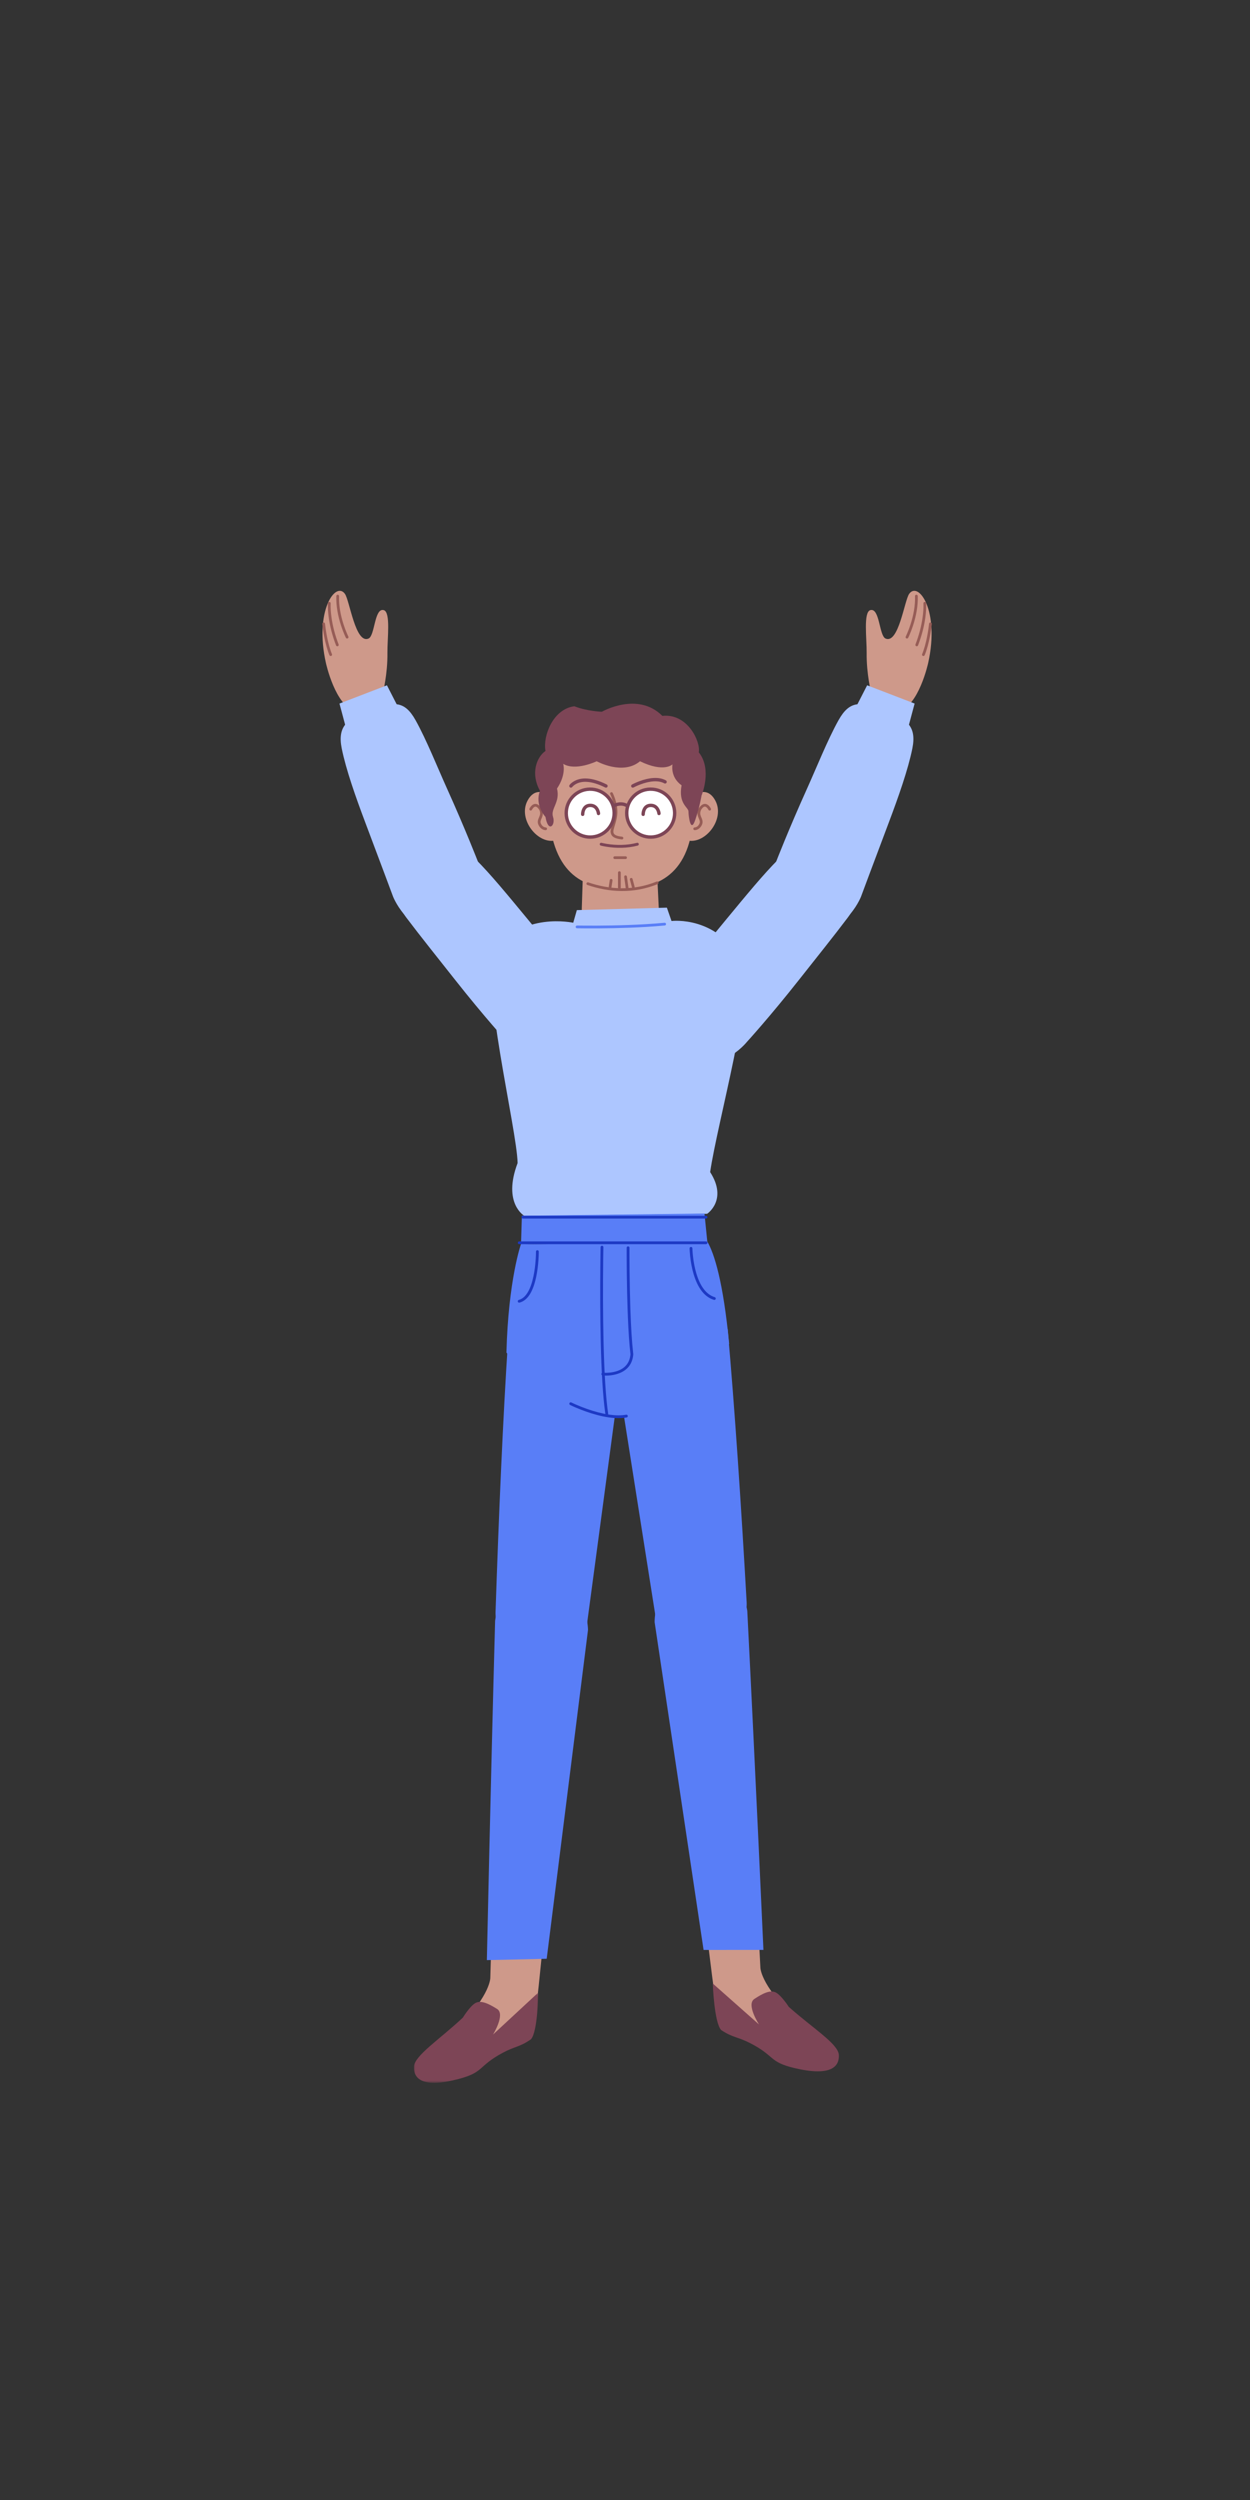 <svg xmlns="http://www.w3.org/2000/svg" xmlns:xlink="http://www.w3.org/1999/xlink" width="512" height="1024" version="1.1" viewBox="0 0 512 1024"><rect x="0" y="0" width="512" height="1024" fill="#333333" stroke="none"/><title>2.人物组件/6.产品经理/站立/双手高举</title><desc>Created with Sketch.</desc><defs><polygon id="path-1" points=".033 .541 50.98 .541 50.98 37.5 .033 37.5"/></defs><g id="2.人物组件/6.产品经理/站立/双手高举" fill="none" fill-rule="evenodd" stroke="none" stroke-width="1"><path id="Fill-1" fill="#597EF7" d="M305.835,656.354 C303.623,617.159 300.938,576.665 298.064,544.5 C298.064,544.5 292.035,521.465 270.989,526.899 C250.359,532.226 252.191,558.611 252.191,558.611 L268.448,661.758 C268.448,661.758 271.283,678.527 289.926,675.498 C306.93,672.734 305.835,656.354 305.835,656.354"/><path id="Fill-3" fill="#CE998A" d="M298.797,754.517 L298.797,754.517 C291.321,753.83 285.157,760.292 286.213,767.726 C287.428,776.279 289.009,787.839 290.544,800.313 C292.123,813.15 293.457,823.787 294.522,825.041 C299.212,830.571 307.552,831.924 316.509,836.943 C323.595,840.915 324.969,843.017 333.534,843.692 C345.675,844.65 339.586,840.194 324.667,825.636 C311.376,812.667 311.454,805.91 311.454,805.91 L309.354,765.498 C309.054,759.723 304.557,755.045 298.797,754.517"/><path id="Fill-5" fill="#7D4556" d="M323.069,821.987 C332.687,830.625 343.349,837.128 343.594,841.691 C343.84,846.255 340.699,850.737 325.333,847.064 C314.818,844.55 317.485,842.067 307.144,836.807 C301.979,834.18 300.254,834.707 295.412,831.525 C292.51,828.516 291.956,812.456 291.956,812.456 L310.886,829.215 C310.886,829.215 305.555,821.036 308.975,818.775 C312.397,816.513 315.595,814.883 317.894,816.191 C320.194,817.5 323.069,821.987 323.069,821.987"/><path id="Fill-7" fill="#597EF7" d="M306.089,659.806 C309.525,727.682 312.704,798.676 312.704,798.676 L288.185,798.692 L268.134,664.43 C268.134,664.43 267.717,643.993 286.526,642.275 C303.498,640.726 306.089,659.806 306.089,659.806"/><path id="Fill-9" fill="#597EF7" d="M202.971,660.419 C204.27,621.184 206.012,580.637 208.136,548.416 C208.136,548.416 213.627,525.245 234.795,530.188 C255.543,535.033 254.325,561.455 254.325,561.455 L240.474,664.951 C240.474,664.951 238.03,681.782 219.321,679.187 C202.257,676.822 202.971,660.419 202.971,660.419"/><path id="Fill-11" fill="#CE998A" d="M212.292,758.392 L212.292,758.392 C219.751,757.532 226.062,763.849 225.18,771.304 C224.164,779.882 222.853,791.479 221.61,803.984 C220.329,816.854 219.243,827.518 218.206,828.797 C213.646,834.436 205.341,835.984 196.506,841.208 C189.511,845.344 188.187,847.477 179.64,848.351 C167.526,849.592 173.508,844.996 188.085,830.095 C201.072,816.82 200.833,810.067 200.833,810.067 L201.994,769.616 C202.159,763.835 206.547,759.053 212.292,758.392"/><g id="分组" transform="translate(169.5, 815.614)"><mask id="mask-2" fill="#fff"><use xlink:href="#path-1"/></mask><path id="Fill-13" fill="#7D4556" d="M20.097,10.795 C10.683,19.654 0.175,26.403 0.037,30.972 C-0.102,35.541 3.141,39.948 18.419,35.917 C28.872,33.16 26.146,30.739 36.363,25.24 C41.465,22.494 43.202,22.981 47.968,19.687 C50.8,16.611 50.98,0.541 50.98,0.541 L32.445,17.737 C32.445,17.737 37.583,9.436 34.111,7.257 C30.639,5.076 27.405,3.517 25.136,4.881 C22.869,6.241 20.097,10.795 20.097,10.795" mask="url(#mask-2)"/></g><path id="Fill-15" fill="#597EF7" d="M202.798,663.876 C200.944,731.814 199.417,802.864 199.417,802.864 L223.929,802.308 L240.849,667.616 C240.849,667.616 240.792,647.174 221.947,645.894 C204.943,644.741 202.798,663.876 202.798,663.876"/><path id="Fill-17" fill="#CE998A" d="M269.822,371.719 L268.754,349.314 L239.035,349.332 L238.309,371.877 C237.983,380.602 244.918,387.879 253.649,387.973 C253.816,387.975 253.982,387.978 254.149,387.979 C263.078,388.081 270.248,380.638 269.822,371.719"/><path id="Fill-19" fill="#ADC6FF" d="M275.053,377.246 L273.156,371.777 L236.281,372.784 L234.799,377.962 C234.799,377.962 213.43,373.298 202.93,389.798 C196.333,400.166 211.752,462.478 212.011,476.389 C205.737,493.006 214.855,498.071 214.855,498.071 L289.642,497.174 C289.642,497.174 298.204,491.503 290.875,480.085 C293.878,459.659 309.244,404.912 304.285,394.832 C294.43,374.798 275.053,377.246 275.053,377.246"/><path id="Stroke-21" fill="#597EF7" fill-rule="nonzero" d="M272.195,377.963 C272.504,377.933 272.779,378.16 272.808,378.469 C272.838,378.779 272.611,379.053 272.301,379.082 C269.839,379.316 267.203,379.513 264.419,379.676 C255.922,380.173 247.024,380.315 239.237,380.254 L236.35,380.219 C236.039,380.213 235.792,379.956 235.798,379.645 C235.804,379.335 236.061,379.088 236.372,379.094 L237.962,379.117 C246.022,379.205 255.415,379.075 264.353,378.553 C267.125,378.391 269.747,378.195 272.195,377.963 Z"/><path id="Fill-23" fill="#597EF7" d="M298.663,550.461 C296.269,525.12 292.548,513.304 289.707,508.543 C228.631,510.289 213.418,509.487 213.418,509.487 C213.418,509.487 208.191,524.275 207.438,554.023 C207.438,554.023 228.784,580.306 253.05,580.306 C274.927,580.306 298.663,550.461 298.663,550.461"/><path id="Fill-25" fill="#597EF7" d="M289.707,508.544 L288.551,497.051 L213.765,497.948 L213.417,509.459 C213.417,509.459 252.998,510.983 289.707,508.544"/><path id="Stroke-27" fill="#1D39C4" fill-rule="nonzero" d="M246.587,510.258 C246.904,510.265 247.157,510.527 247.15,510.845 L247.098,514.017 C247.089,514.655 247.08,515.332 247.071,516.046 C246.942,526.778 246.954,538.32 247.205,549.151 L247.244,550.726 C247.557,562.959 248.163,572.71 249.113,579.095 C249.16,579.409 248.943,579.701 248.629,579.748 C248.315,579.795 248.022,579.578 247.975,579.264 L247.855,578.423 C246.926,571.698 246.345,561.663 246.055,549.178 C245.824,539.235 245.795,528.697 245.891,518.734 L245.961,513.071 L246,510.822 C246.006,510.504 246.269,510.252 246.587,510.258 Z"/><path id="Stroke-29" fill="#1D39C4" fill-rule="nonzero" d="M257.262,510.503 C257.58,510.505 257.836,510.763 257.835,511.081 L257.836,514.716 C257.841,516.439 257.854,518.398 257.876,520.533 C257.927,525.472 258.021,530.357 258.167,534.979 L258.218,536.51 C258.468,543.773 258.836,549.798 259.337,554.166 L259.389,554.612 L259.392,554.726 C259.061,558.927 256.71,561.491 253.058,562.699 C251.05,563.363 248.96,563.533 247.174,563.431 L246.897,563.412 C246.875,563.41 246.856,563.408 246.84,563.407 C246.524,563.374 246.294,563.092 246.327,562.776 C246.359,562.46 246.642,562.23 246.958,562.262 L247.239,562.283 C248.894,562.377 250.848,562.218 252.697,561.607 C255.842,560.566 257.834,558.464 258.214,554.958 L258.239,554.689 L258.194,554.299 C257.758,550.501 257.424,545.48 257.179,539.495 L257.068,536.549 C256.91,531.979 256.805,527.124 256.744,522.192 L256.708,518.67 C256.695,517.048 256.687,515.551 256.684,514.208 L256.684,511.076 C256.686,510.758 256.944,510.502 257.262,510.503 Z"/><path id="Stroke-31" fill="#1D39C4" fill-rule="nonzero" d="M283.023,510.745 C283.341,510.74 283.602,510.994 283.607,511.311 L283.627,511.857 C283.631,511.957 283.637,512.067 283.644,512.187 C283.684,512.893 283.747,513.68 283.841,514.527 C284.108,516.948 284.557,519.368 285.231,521.62 C286.774,526.782 289.24,530.254 292.773,531.324 C293.077,531.416 293.249,531.738 293.157,532.042 C293.065,532.346 292.744,532.518 292.44,532.425 C288.451,531.217 285.771,527.443 284.129,521.95 C283.433,519.624 282.971,517.138 282.697,514.654 C282.621,513.958 282.563,513.303 282.523,512.697 L282.471,511.759 C282.463,511.572 282.458,511.427 282.457,511.329 C282.452,511.012 282.705,510.75 283.023,510.745 Z"/><path id="Stroke-33" fill="#1D39C4" fill-rule="nonzero" d="M220.105,512.076 C220.391,512.074 220.63,512.281 220.677,512.554 L220.685,512.665 L220.681,513.259 C220.669,513.991 220.632,514.955 220.554,516.086 C220.391,518.457 220.092,520.819 219.625,523.03 C218.398,528.828 216.232,532.664 212.787,533.557 C212.48,533.637 212.166,533.452 212.086,533.145 C212.006,532.837 212.191,532.523 212.498,532.443 C215.379,531.696 217.355,528.197 218.499,522.792 C218.955,520.639 219.246,518.329 219.406,516.007 L219.447,515.363 C219.502,514.427 219.527,513.636 219.533,513.039 L219.534,512.655 C219.532,512.338 219.788,512.078 220.105,512.076 Z"/><path id="Stroke-35" fill="#1D39C4" fill-rule="nonzero" d="M233.249,574.7 C233.391,574.415 233.737,574.3 234.021,574.442 L234.485,574.666 L234.972,574.892 C235.229,575.01 235.506,575.134 235.802,575.264 C237.215,575.885 238.766,576.505 240.407,577.084 C243.557,578.196 246.648,579.018 249.535,579.431 C252.121,579.801 254.453,579.825 256.467,579.459 C256.779,579.403 257.079,579.61 257.135,579.922 C257.192,580.235 256.985,580.534 256.672,580.591 C254.524,580.982 252.072,580.956 249.372,580.57 C246.402,580.145 243.24,579.304 240.024,578.169 C238.593,577.664 237.23,577.128 235.964,576.588 L235.34,576.318 C235.038,576.185 234.755,576.058 234.492,575.938 L233.746,575.588 C233.639,575.537 233.559,575.497 233.506,575.471 C233.222,575.329 233.107,574.984 233.249,574.7 Z"/><path id="Fill-37" fill="#CE998A" d="M280.993,328.379 C280.993,328.379 288.583,319.74 292.989,327.911 C297.175,335.672 288.555,346.268 281.247,344.139 C278.053,336.867 280.993,328.379 280.993,328.379"/><path id="Fill-39" fill="#CE998A" d="M228.093,328.379 C228.093,328.379 220.505,319.74 216.098,327.911 C211.913,335.672 220.532,346.268 227.84,344.139 C231.033,336.867 228.093,328.379 228.093,328.379"/><path id="Fill-41" fill="#CE998A" d="M284.107,330.211 C284.107,357.049 270.775,364.142 254.331,364.142 C237.888,364.142 225.684,357.329 224.557,330.211 C223.521,305.263 237.888,296.887 254.331,296.887 C270.775,296.887 284.107,306.649 284.107,330.211"/><path id="Fill-43" fill="#FFF" d="M256.71,333.166 C256.775,338.585 261.221,342.926 266.64,342.862 C272.06,342.796 276.402,338.35 276.336,332.93 C276.272,327.511 271.824,323.17 266.406,323.234 C260.987,323.3 256.644,327.746 256.71,333.166"/><path id="Stroke-45" fill="#7D4556" fill-rule="nonzero" d="M266.398,322.543 C260.596,322.614 255.948,327.374 256.019,333.174 C256.088,338.975 260.847,343.622 266.649,343.553 C272.451,343.483 277.098,338.723 277.028,332.922 C276.959,327.121 272.199,322.474 266.398,322.543 Z M266.415,323.926 C271.451,323.866 275.585,327.902 275.645,332.939 C275.706,337.976 271.67,342.109 266.632,342.171 C261.594,342.23 257.462,338.195 257.402,333.158 C257.341,328.209 261.236,324.133 266.15,323.933 L266.415,323.926 Z"/><path id="Stroke-47" fill="#7D4556" fill-rule="nonzero" d="M264.124,333.641 C264.083,333.979 263.797,334.242 263.446,334.246 C263.096,334.251 262.804,333.994 262.754,333.657 L262.747,333.563 C262.743,332.996 262.848,332.23 263.174,331.453 C263.748,330.083 264.845,329.214 266.5,329.194 C268.142,329.175 269.301,329.953 269.996,331.219 C270.393,331.942 270.565,332.653 270.61,333.156 C270.644,333.536 270.363,333.872 269.983,333.906 C269.602,333.94 269.266,333.659 269.232,333.279 L269.216,333.157 C269.204,333.08 269.184,332.979 269.155,332.86 C269.074,332.525 268.952,332.191 268.784,331.884 C268.32,331.04 267.612,330.564 266.517,330.577 C265.459,330.59 264.824,331.093 264.449,331.988 C264.311,332.319 264.22,332.682 264.17,333.047 C264.151,333.182 264.14,333.3 264.135,333.394 L264.124,333.641 Z"/><path id="Stroke-49" fill="#7D4556" fill-rule="nonzero" d="M234.824,320.172 C237.856,318.252 242.367,318.252 248.517,321.327 C248.859,321.498 248.997,321.913 248.827,322.255 C248.656,322.596 248.24,322.735 247.899,322.564 C242.161,319.695 238.162,319.695 235.564,321.341 C235.199,321.572 234.9,321.817 234.662,322.059 L234.527,322.203 C234.49,322.245 234.462,322.279 234.443,322.304 L234.419,322.336 C234.204,322.651 233.773,322.732 233.458,322.516 C233.143,322.3 233.062,321.87 233.278,321.555 C233.531,321.185 234.035,320.672 234.824,320.172 Z"/><path id="Stroke-51" fill="#7D4556" fill-rule="nonzero" d="M267.736,318.658 C269.639,318.556 271.334,318.861 272.758,319.652 C273.091,319.837 273.212,320.258 273.026,320.592 C272.841,320.926 272.42,321.046 272.086,320.861 C270.914,320.21 269.471,319.95 267.81,320.039 C266.094,320.13 264.237,320.584 262.363,321.286 C261.767,321.509 261.203,321.744 260.681,321.982 L260.297,322.161 C259.924,322.339 259.659,322.475 259.523,322.551 C259.188,322.735 258.768,322.614 258.583,322.279 C258.399,321.945 258.52,321.524 258.855,321.34 L259.13,321.195 C259.282,321.116 259.474,321.021 259.702,320.913 C260.363,320.598 261.094,320.284 261.878,319.99 C263.874,319.244 265.861,318.758 267.736,318.658 Z"/><path id="Stroke-53" fill="#965C56" fill-rule="nonzero" d="M250.205,324.541 C250.482,324.4 250.821,324.51 250.962,324.787 L251.087,325.047 C251.138,325.157 251.198,325.292 251.266,325.448 C251.489,325.963 251.711,326.54 251.919,327.165 C252.6,329.213 252.967,331.285 252.852,333.241 C252.782,334.433 252.565,335.52 252.165,336.917 L251.579,338.913 C251.176,340.333 251.171,340.612 251.314,341.134 C251.535,341.945 252.518,342.464 254.816,342.714 C255.124,342.748 255.348,343.025 255.314,343.334 C255.28,343.643 255.003,343.866 254.694,343.833 C251.987,343.538 250.605,342.808 250.229,341.431 L250.162,341.169 C249.995,340.455 250.076,340.017 250.717,337.847 L250.962,337.024 C251.419,335.491 251.658,334.382 251.729,333.175 C251.835,331.382 251.491,329.444 250.851,327.52 C250.694,327.046 250.527,326.601 250.359,326.193 L250.233,325.894 C250.108,325.604 250.012,325.401 249.959,325.297 C249.818,325.021 249.928,324.682 250.205,324.541 Z"/><path id="Stroke-55" fill="#7D4556" fill-rule="nonzero" d="M260.919,345.214 C261.235,345.132 261.557,345.321 261.639,345.637 C261.721,345.953 261.531,346.276 261.216,346.358 C256.902,347.476 252.429,347.476 248.298,346.807 C247.815,346.729 247.372,346.646 246.971,346.562 L246.421,346.441 C246.268,346.405 246.154,346.376 246.081,346.356 C245.766,346.27 245.581,345.945 245.667,345.63 C245.752,345.315 246.077,345.13 246.392,345.215 L246.935,345.346 C247.387,345.446 247.907,345.546 248.487,345.64 C252.47,346.285 256.786,346.285 260.919,345.214 Z"/><path id="Fill-57" fill="#FFF" d="M231.932,333.166 C231.997,338.585 236.444,342.926 241.864,342.862 C247.283,342.796 251.624,338.35 251.56,332.93 C251.494,327.511 247.048,323.17 241.628,323.234 C236.209,323.3 231.868,327.746 231.932,333.166"/><path id="Stroke-59" fill="#7D4556" fill-rule="nonzero" d="M241.62,322.543 C235.819,322.614 231.172,327.373 231.241,333.174 C231.31,338.975 236.07,343.622 241.872,343.553 C247.674,343.483 252.32,338.723 252.251,332.922 C252.181,327.121 247.421,322.474 241.62,322.543 Z M241.637,323.926 C246.674,323.866 250.807,327.901 250.868,332.939 C250.928,337.976 246.893,342.109 241.855,342.171 C236.818,342.23 232.684,338.195 232.624,333.158 C232.565,328.209 236.459,324.133 241.373,323.933 L241.637,323.926 Z"/><path id="Stroke-61" fill="#7D4556" fill-rule="nonzero" d="M239.348,333.641 C239.306,333.979 239.02,334.242 238.67,334.246 C238.32,334.251 238.028,333.994 237.978,333.657 L237.971,333.563 C237.967,332.996 238.072,332.23 238.397,331.453 C238.971,330.083 240.068,329.214 241.723,329.194 C243.365,329.175 244.523,329.953 245.218,331.219 C245.615,331.942 245.787,332.653 245.832,333.156 C245.866,333.536 245.585,333.872 245.205,333.906 C244.824,333.94 244.489,333.659 244.455,333.279 L244.439,333.157 C244.426,333.08 244.406,332.979 244.377,332.86 C244.296,332.525 244.174,332.191 244.006,331.884 C243.543,331.04 242.834,330.564 241.739,330.577 C240.682,330.59 240.048,331.093 239.673,331.987 C239.534,332.319 239.443,332.682 239.393,333.047 L239.366,333.292 C239.36,333.365 239.356,333.428 239.354,333.48 L239.353,333.549 L239.348,333.641 Z"/><path id="Fill-63" d="M251.56,329.931 C251.56,329.931 254.23,328.527 256.711,329.931"/><path id="Stroke-65" fill="#7D4556" fill-rule="nonzero" d="M252.133,328.96 C253.55,328.507 255.054,328.447 256.486,329.051 C256.614,329.105 256.741,329.164 256.865,329.229 L257.051,329.329 L256.37,330.533 C256.232,330.455 256.092,330.386 255.949,330.325 C254.867,329.869 253.685,329.916 252.555,330.277 C252.284,330.364 252.077,330.449 251.949,330.51 L251.882,330.543 L251.238,329.319 C251.42,329.223 251.726,329.09 252.133,328.96 Z"/><path id="Stroke-66" fill="#965C56" fill-rule="nonzero" d="M268.969,361.081 C269.256,360.963 269.585,361.101 269.702,361.389 C269.82,361.676 269.682,362.005 269.394,362.122 C259.549,366.144 249.469,365.542 240.584,362.484 C240.29,362.383 240.134,362.063 240.235,361.769 C240.336,361.476 240.656,361.319 240.95,361.421 C249.601,364.397 259.414,364.983 268.969,361.081 Z"/><path id="Stroke-68" fill="#965C56" fill-rule="nonzero" d="M256.233,350.735 C256.543,350.735 256.795,350.987 256.795,351.298 C256.795,351.577 256.591,351.809 256.324,351.853 L256.233,351.86 L251.797,351.86 C251.487,351.86 251.235,351.608 251.235,351.298 C251.235,351.018 251.439,350.786 251.706,350.743 L251.797,350.735 L256.233,350.735 Z"/><path id="Stroke-70" fill="#965C56" fill-rule="nonzero" d="M253.699,356.859 C253.978,356.859 254.21,357.063 254.254,357.33 L254.261,357.422 L254.261,363.546 C254.261,363.857 254.009,364.109 253.699,364.109 C253.419,364.109 253.187,363.905 253.143,363.637 L253.136,363.546 L253.136,357.422 C253.136,357.111 253.388,356.859 253.699,356.859 Z"/><path id="Stroke-72" fill="#965C56" fill-rule="nonzero" d="M256.157,358.554 C256.434,358.516 256.691,358.687 256.77,358.946 L256.79,359.035 L257.423,363.681 C257.465,363.989 257.249,364.272 256.942,364.314 C256.665,364.352 256.407,364.181 256.328,363.922 L256.308,363.833 L255.675,359.187 C255.633,358.879 255.849,358.596 256.157,358.554 Z"/><path id="Stroke-74" fill="#965C56" fill-rule="nonzero" d="M250.313,360.027 L250.404,360.033 C250.681,360.076 250.879,360.313 250.882,360.583 L250.875,360.675 L250.454,363.42 C250.406,363.727 250.119,363.938 249.812,363.89 C249.536,363.848 249.338,363.611 249.335,363.34 L249.342,363.249 L249.763,360.504 C249.806,360.228 250.042,360.029 250.313,360.027 Z"/><path id="Stroke-76" fill="#965C56" fill-rule="nonzero" d="M258.41,359.623 C258.68,359.551 258.956,359.689 259.067,359.936 L259.098,360.022 L259.943,363.19 C260.023,363.49 259.844,363.798 259.544,363.878 C259.274,363.95 258.997,363.813 258.886,363.566 L258.856,363.48 L258.011,360.312 C257.931,360.011 258.109,359.703 258.41,359.623 Z"/><path id="Stroke-78" fill="#965C56" fill-rule="nonzero" d="M217.471,330.287 C218.713,328.815 220.356,328.815 221.904,331.222 C222.538,332.67 222.482,333.636 221.93,334.985 L221.618,335.718 C221.287,336.545 221.308,337.07 221.857,337.893 C222.019,338.137 222.206,338.333 222.413,338.488 C222.789,338.77 223.162,338.884 223.413,338.906 L223.501,338.91 C223.811,338.91 224.063,339.162 224.063,339.473 C224.063,339.783 223.811,340.035 223.501,340.035 C223.033,340.035 222.384,339.873 221.738,339.388 C221.43,339.157 221.154,338.868 220.921,338.517 C220.195,337.429 220.12,336.557 220.498,335.5 L220.627,335.169 C220.65,335.113 220.69,335.022 220.797,334.777 C221.328,333.559 221.399,332.873 220.916,331.753 C219.842,330.092 219.107,330.092 218.33,331.013 C218.115,331.269 217.96,331.528 217.885,331.687 C217.753,331.968 217.418,332.089 217.137,331.957 C216.856,331.824 216.735,331.489 216.867,331.208 C216.98,330.968 217.182,330.63 217.471,330.287 Z"/><path id="Stroke-80" fill="#965C56" fill-rule="nonzero" d="M286.189,331.142 C287.696,328.815 289.339,328.815 290.58,330.287 C290.869,330.63 291.07,330.968 291.183,331.208 C291.315,331.489 291.195,331.824 290.914,331.957 C290.633,332.089 290.297,331.968 290.165,331.687 C290.09,331.528 289.936,331.268 289.72,331.013 C288.944,330.092 288.209,330.092 287.177,331.673 C286.685,332.798 286.717,333.471 287.16,334.554 L287.477,335.299 C287.938,336.449 287.901,337.362 287.13,338.517 C286.896,338.869 286.62,339.159 286.311,339.39 C285.666,339.873 285.018,340.035 284.551,340.035 C284.241,340.035 283.989,339.783 283.989,339.473 C283.989,339.193 284.193,338.961 284.46,338.918 L284.551,338.91 C284.796,338.91 285.215,338.806 285.637,338.49 C285.844,338.334 286.031,338.138 286.194,337.893 C286.706,337.125 286.759,336.616 286.494,335.879 L286.334,335.482 C286.309,335.424 286.274,335.343 286.223,335.226 C285.579,333.748 285.476,332.755 286.189,331.142 Z"/><path id="Fill-82" fill="#7D4556" d="M223.431,334.616 C223.431,334.616 218.926,329.829 221.178,323.916 C217.236,316.877 219.771,310.119 223.431,307.586 C222.304,301.392 226.527,290.411 235.257,289.284 C240.396,291.326 246.519,291.537 246.519,291.537 C246.519,291.537 261.159,283.091 271.296,293.226 C281.713,292.1 287.064,303.926 286.218,308.148 C291.849,315.188 287.344,325.887 287.344,325.887 C287.344,325.887 286.716,330.026 284.811,335.742 C282.84,341.655 281.995,334.053 281.995,332.364 C281.995,330.674 277.773,329.267 279.18,321.665 C274.393,318.285 275.449,313.077 275.449,313.077 C275.449,313.077 271.999,316.596 262.146,311.81 C255.106,317.723 244.407,311.81 244.407,311.81 C244.407,311.81 235.749,315.962 230.68,312.866 C230.68,312.866 232.087,317.088 228.148,323.001 C229.555,328.632 225.4,331.238 226.527,334.616 C227.653,337.994 224.557,341.373 223.431,334.616"/><path id="Fill-84" fill="#ADC6FF" d="M207.727,426.752 C207.727,426.752 220.833,443.158 235.659,430.898 C250.777,418.397 236.868,402.314 236.868,402.314 C236.868,402.314 227.899,390.731 216.595,377.062 C207.763,366.38 201.027,358.149 194.725,351.853 C187.923,345.059 177.289,343.802 170.346,349.543 C159.792,358.269 160.728,368.273 166.482,375.913 C172.077,383.344 179.937,393.135 186.285,401.188 C198.495,416.669 207.727,426.752 207.727,426.752"/><path id="Fill-86" fill="#CE998A" d="M133.483,271.514 C133.483,271.514 137.332,289.362 145.684,291.333 C153.247,293.118 156.829,283.776 156.829,283.776 C156.829,283.776 158.802,276.155 158.691,267.372 C158.619,261.618 160.113,250.658 157.156,249.903 C153.304,248.919 153.604,260.375 150.957,261.545 C145.594,263.913 143.223,245.94 141.273,243.233 C137.464,237.939 128.701,250.139 133.483,271.514"/><path id="Stroke-88" fill="#965C56" fill-rule="nonzero" d="M138.341,243.598 C138.651,243.608 138.895,243.868 138.884,244.178 C138.758,247.977 139.486,251.986 140.777,255.931 C141.195,257.207 141.643,258.383 142.09,259.429 L142.315,259.945 L142.66,260.686 C142.667,260.702 142.674,260.715 142.679,260.726 C142.819,261.003 142.708,261.342 142.43,261.481 C142.153,261.621 141.815,261.51 141.675,261.232 L141.501,260.872 L141.288,260.405 C141.214,260.238 141.136,260.06 141.055,259.871 C140.596,258.796 140.136,257.59 139.708,256.281 C138.379,252.221 137.629,248.088 137.76,244.141 C137.77,243.831 138.03,243.587 138.341,243.598 Z"/><path id="Stroke-90" fill="#965C56" fill-rule="nonzero" d="M134.927,246.556 C135.237,246.58 135.468,246.85 135.444,247.16 L135.432,247.395 C135.379,248.715 135.459,250.571 135.779,252.872 C136.26,256.334 137.195,260.058 138.694,263.953 C138.805,264.243 138.66,264.569 138.371,264.68 C138.081,264.792 137.755,264.647 137.644,264.357 C136.114,260.379 135.157,256.572 134.664,253.027 C134.357,250.815 134.265,248.993 134.299,247.634 L134.316,247.181 C134.318,247.134 134.321,247.099 134.323,247.073 C134.347,246.764 134.617,246.532 134.927,246.556 Z"/><path id="Stroke-92" fill="#965C56" fill-rule="nonzero" d="M132.498,254.967 C132.806,254.932 133.085,255.153 133.12,255.462 C133.413,258.021 133.811,260.339 134.287,262.419 C134.658,264.037 135.055,265.418 135.45,266.563 L135.61,267.013 C135.662,267.153 135.712,267.284 135.759,267.406 L135.949,267.868 C135.955,267.882 135.961,267.894 135.965,267.904 C136.096,268.186 135.973,268.521 135.691,268.651 C135.409,268.782 135.075,268.659 134.945,268.377 L134.828,268.106 L134.786,268.004 C134.665,267.705 134.531,267.347 134.387,266.93 C133.978,265.748 133.571,264.328 133.191,262.671 C132.705,260.55 132.3,258.19 132.003,255.59 C131.967,255.281 132.189,255.002 132.498,254.967 Z"/><path id="Fill-94" fill="#ADC6FF" d="M195.815,353.071 C195.815,353.071 202.892,373.426 186.074,379.897 C168.73,386.569 161.036,367.356 161.036,367.356 C161.036,367.356 155.957,353.703 149.623,336.903 C145.756,326.646 141.713,315.234 139.966,306.529 C138.073,297.103 142.663,294.328 151.072,291.094 C161.057,287.253 165.577,286.681 170.236,295.035 C174.679,303 179.222,314.415 183.146,323.103 C190.622,339.664 195.815,353.071 195.815,353.071"/><polygon id="Fill-96" fill="#ADC6FF" points="139.047 288.178 158.493 280.698 164.947 293.298 142.702 301.857"/><path id="Fill-98" fill="#ADC6FF" d="M305.947,426.752 C305.947,426.752 292.841,443.158 278.015,430.898 C262.897,418.397 276.806,402.314 276.806,402.314 C276.806,402.314 285.775,390.731 297.077,377.062 C305.911,366.38 312.647,358.149 318.949,351.853 C325.751,345.059 336.385,343.802 343.328,349.543 C353.882,358.269 352.946,368.273 347.192,375.913 C341.597,383.344 333.737,393.135 327.389,401.188 C315.179,416.669 305.947,426.752 305.947,426.752"/><path id="Fill-100" fill="#CE998A" d="M380.191,271.514 C380.191,271.514 376.342,289.362 367.99,291.333 C360.427,293.118 356.843,283.776 356.843,283.776 C356.843,283.776 354.872,276.155 354.982,267.372 C355.055,261.618 353.561,250.658 356.518,249.903 C360.37,248.919 360.07,260.375 362.717,261.545 C368.08,263.913 370.451,245.94 372.401,243.233 C376.21,237.939 384.973,250.139 380.191,271.514"/><path id="Stroke-102" fill="#965C56" fill-rule="nonzero" d="M375.333,243.598 C375.644,243.587 375.904,243.831 375.914,244.141 C376.045,248.088 375.295,252.221 373.966,256.281 C373.538,257.59 373.078,258.796 372.619,259.871 L372.386,260.405 L372.173,260.872 C372.091,261.046 372.032,261.168 371.999,261.232 C371.859,261.51 371.521,261.621 371.244,261.481 C370.966,261.342 370.855,261.003 370.995,260.726 L371.11,260.487 L371.154,260.395 C371.283,260.118 371.428,259.795 371.584,259.429 C372.031,258.383 372.479,257.207 372.897,255.931 C374.188,251.986 374.915,247.977 374.79,244.178 C374.779,243.868 375.023,243.608 375.333,243.598 Z"/><path id="Stroke-104" fill="#965C56" fill-rule="nonzero" d="M378.747,246.556 C379.057,246.532 379.327,246.764 379.351,247.073 L379.366,247.35 C379.421,248.734 379.339,250.657 379.01,253.027 C378.517,256.572 377.56,260.379 376.03,264.357 C375.919,264.647 375.593,264.792 375.303,264.68 C375.013,264.569 374.869,264.243 374.98,263.953 C376.479,260.058 377.414,256.334 377.895,252.872 C378.194,250.724 378.283,248.964 378.251,247.666 L378.242,247.395 C378.237,247.276 378.232,247.197 378.23,247.16 C378.206,246.85 378.437,246.58 378.747,246.556 Z"/><path id="Stroke-106" fill="#965C56" fill-rule="nonzero" d="M381.176,254.967 C381.485,255.002 381.707,255.281 381.671,255.59 C381.374,258.19 380.969,260.55 380.483,262.671 C380.146,264.144 379.786,265.429 379.423,266.527 L379.287,266.93 C379.172,267.264 379.063,267.559 378.962,267.817 L378.809,268.195 C378.775,268.277 378.748,268.337 378.729,268.377 C378.599,268.659 378.264,268.782 377.983,268.651 C377.701,268.521 377.578,268.186 377.709,267.904 L377.807,267.674 L377.845,267.582 C377.959,267.301 378.086,266.961 378.224,266.563 C378.619,265.418 379.016,264.037 379.387,262.419 C379.863,260.339 380.261,258.021 380.554,255.462 C380.585,255.184 380.814,254.977 381.085,254.964 L381.176,254.967 Z"/><path id="Fill-108" fill="#ADC6FF" d="M317.859,353.071 C317.859,353.071 310.782,373.426 327.6,379.897 C344.944,386.569 352.638,367.356 352.638,367.356 C352.638,367.356 357.717,353.703 364.051,336.903 C367.918,326.646 371.961,315.234 373.708,306.529 C375.601,297.103 371.011,294.328 362.602,291.094 C352.617,287.253 348.097,286.681 343.438,295.035 C338.995,303 334.452,314.415 330.528,323.103 C323.052,339.664 317.859,353.071 317.859,353.071"/><polygon id="Fill-110" fill="#ADC6FF" points="374.627 288.178 355.181 280.698 348.727 293.298 370.972 301.857"/><path id="Stroke-112" fill="#1D39C4" fill-rule="nonzero" d="M289.18,497.973 C289.498,497.973 289.755,498.231 289.755,498.548 C289.755,498.834 289.547,499.071 289.273,499.116 L289.18,499.124 L214.18,499.124 C213.862,499.124 213.605,498.866 213.605,498.548 C213.605,498.262 213.813,498.025 214.087,497.981 L214.18,497.973 L289.18,497.973 Z"/><path id="Stroke-114" fill="#1D39C4" fill-rule="nonzero" d="M289.18,508.473 C289.498,508.473 289.755,508.731 289.755,509.048 C289.755,509.334 289.547,509.571 289.273,509.616 L289.18,509.624 L212.68,509.624 C212.362,509.624 212.105,509.366 212.105,509.048 C212.105,508.762 212.313,508.525 212.587,508.481 L212.68,508.473 L289.18,508.473 Z"/></g></svg>